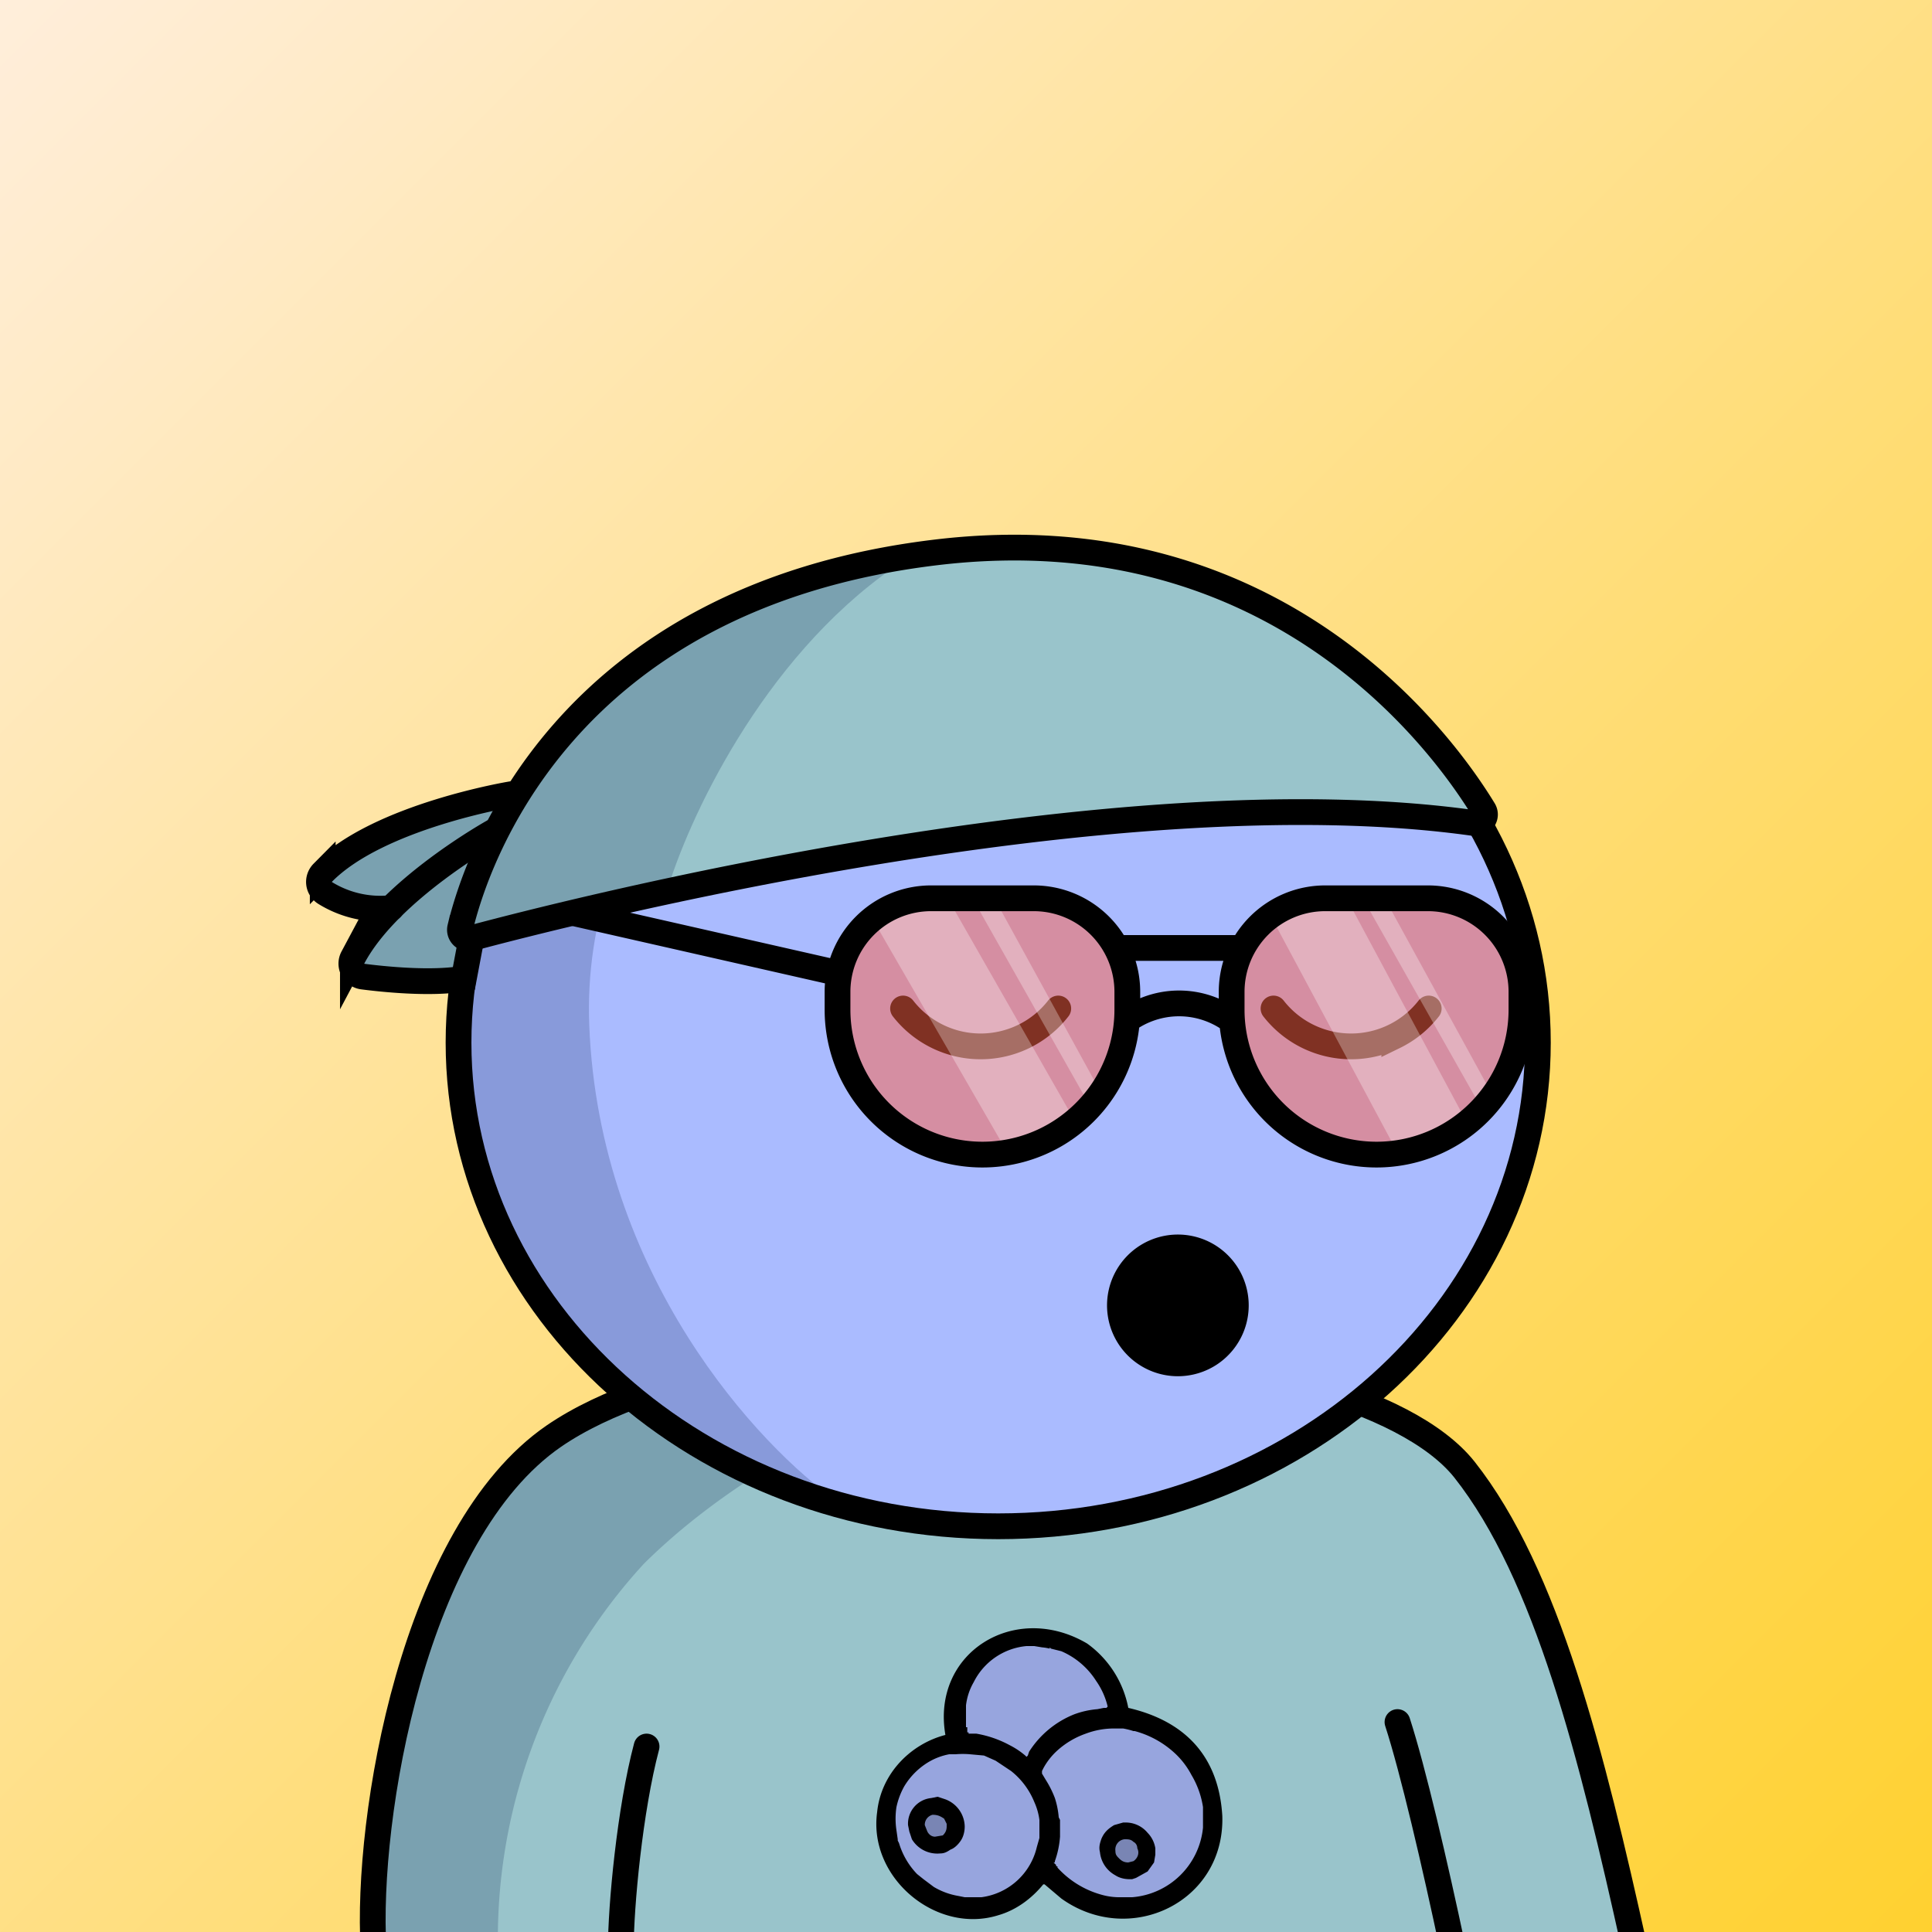 <svg
      xmlns="http://www.w3.org/2000/svg"
      preserveAspectRatio="xMidYMin meet"
      fill="none"
      viewBox="0 0 1500 1500"
    >
      <rect x="0" y="0" width="1500" height="1500" fill="#333333" stroke="none"/>
      <g>
      <path fill="url(#prefix__paint0_linear_53_28789)" d="M0 0h1500v1500H0z"/><defs><linearGradient id="prefix__paint0_linear_53_28789" x1="1500" y1="1500" x2="0" y2="0" gradientUnits="userSpaceOnUse"><stop stop-color="#FFD130"/><stop offset="1" stop-color="#FFEEDB"/></linearGradient></defs>
      <g clip-path="url(#a)"><path fill="#99C4CB" d="M1263 1509H289l4-75 22-108 15-60 31-63 50-79s46-15 111-43c64-28 204-38 204-38s196-6 350 54c153 59 187 412 187 412Z"/><path fill="#001647" fill-opacity=".2" d="M500 1214a430 430 0 0 0-113 311l-100-13c-2-111 39-248 60-302l39-53 16-20 66-43c150-60 294-55 348-45-63 13-215 65-316 165Z"/><path fill="#000" d="M681 1405v-1 18-17Z"/><path fill="#97A5DE" d="M762 1362h-1 1Z"/><path stroke="#000" stroke-linecap="round" stroke-width="20" d="M290 1513c-6-102 31-323 140-398 159-109 617-87 707 26 64 81 99 222 132 371m-184-175c12 37 29 110 43 176m-646 0c0-33 7-108 20-157"/><path fill="#000" d="M949 1410c2 67-72 102-125 64l-13-11h-1c-9 11-21 20-35 24-48 15-101-29-94-80 3-30 26-53 53-60-11-64 54-104 110-71a80 80 0 0 1 32 50c39 9 70 33 73 84Z"/><path fill="#97A5DE" fill-rule="evenodd" d="m815 1279 1 1 8 2a60 60 0 0 1 27 23 58 58 0 0 1 9 20l-1 1h-2l-5 1a67 67 0 0 0-18 4 74 74 0 0 0-35 29l-1 3-1 1-1-1a61 61 0 0 0-12-8 84 84 0 0 0-26-9h-6v-1h-1v-4h-1v-17a47 47 0 0 1 6-18 51 51 0 0 1 41-28h6l6 1a38 38 0 0 1 6 1v-1Zm65 65h1a74 74 0 0 1 32 18 63 63 0 0 1 12 16 69 69 0 0 1 9 25v16a60 60 0 0 1-55 54h-11a51 51 0 0 1-13-2 72 72 0 0 1-34-21v-1h-1v-1l-1-1-1-1h1v-1a72 72 0 0 0 4-19v-13l-1-2a66 66 0 0 0-3-15 77 77 0 0 0-7-14l-3-5c-1 0-1 0 0 0v-2l1-2a52 52 0 0 1 11-14 65 65 0 0 1 22-13 62 62 0 0 1 23-4h6a58 58 0 0 1 8 2Zm-107 23 12 8a59 59 0 0 1 18 24 49 49 0 0 1 4 14v14l-2 7a51 51 0 0 1-43 39h-13l-5-1a55 55 0 0 1-19-7l-8-6-5-4a59 59 0 0 1-14-24l-1-2v-1l-1-7a60 60 0 0 1 0-18 58 58 0 0 1 6-16 55 55 0 0 1 19-19 49 49 0 0 1 16-6h5a66 66 0 0 1 11 0l11 1 9 4Z" clip-rule="evenodd"/><path fill="#000" d="M874 1415a22 22 0 0 1 17 8 22 22 0 0 1 6 12v5l-1 6-5 7-9 5-3 1h-2c-4 0-8-1-11-3a23 23 0 0 1-12-18c-1-4 0-7 1-10 2-5 5-8 10-11l7-2h2ZM749 1418c0 4-1 8-3 11s-5 6-8 7c-3 2-5 3-8 3a23 23 0 0 1-22-11l-2-6-1-5a20 20 0 0 1 18-21l5-1 6 2a23 23 0 0 1 15 21Z"/><path fill="#7985B4" d="M876 1446c-3 0-5-1-7-3s-3-3-3-6a8 8 0 0 1 7-9c3 0 5 0 7 2 2 1 3 3 3 5 2 4 0 8-3 10l-4 1ZM735 1418c0 3-1 5-3 7l-6 1c-3 0-5-2-6-4l-2-5a8 8 0 0 1 6-8c4 0 6 1 9 3l2 4v2Z"/></g><defs><clipPath id="a"><path fill="#fff" d="M0 0h1500v1500H0z"/></clipPath></defs>
      <g clip-path="url(#prefix__clip0_299_662)"><path d="M775 1185c231.41 0 419-168.12 419-375.5 0-207.383-187.59-375.5-419-375.5-231.407 0-419 168.117-419 375.5 0 207.38 187.593 375.5 419 375.5z" fill="#ABF"/><path d="M457.5 796c7.6 194 131.833 327.5 193 370l-130-55.5L438 1034l-57.5-89.5-27-106 11-104L394 662l45-82.5 83.5-69.5 109-54.182 28.5-1C569.452 513.314 451.119 633.132 457.5 796z" fill="#001647" fill-opacity=".2"/><path d="M775 1185c231.41 0 419-168.12 419-375.5 0-207.383-187.59-375.5-419-375.5-231.407 0-419 168.117-419 375.5 0 207.38 187.593 375.5 419 375.5z" stroke="#000" stroke-width="20"/></g><defs><clipPath id="prefix__clip0_299_662"><path fill="#fff" d="M0 0h1500v1500H0z"/></clipPath></defs>
      <g clip-path="url(#prefix__clip0_53_29395)" stroke="#000" stroke-width="20" stroke-miterlimit="10" stroke-linecap="round"><path d="M701.129 783a76.42 76.42 0 00120.5 0M988.75 783a76.436 76.436 0 0060.25 29.41c11.62 0 23.08-2.649 33.52-7.745A76.462 76.462 0 001109.25 783"/><path d="M914.5 1058.5c8.9 0 17.6-2.64 25.001-7.58a45.056 45.056 0 0016.574-20.2 45.004 45.004 0 00-32.796-61.355 44.995 44.995 0 00-46.195 19.134A45 45 0 00914.5 1058.5z" fill="#000"/></g><defs><clipPath id="prefix__clip0_53_29395"><path fill="#fff" d="M0 0h1500v1500H0z"/></clipPath></defs>
      <g clip-path="url(#prefix__clip0_53_27310)"><path opacity=".5" d="M650.33 766.53s-2.59-63.6 77.41-64.6c80-1 105.45 2.24 105.45 2.24l29.55 17.76 13 59.31s1 26 0 31.36c-1 5.36-25.33 41.83-25.33 41.83s-41.37 47.5-90.52 42-92.15-45.5-92.15-45.5-21-51.25-21.51-51.62c-.51-.37 4.1-32.78 4.1-32.78zM971.33 725.75s24.62-35.82 106.52-28.32c81.9 7.5 88.3 28.32 88.3 28.32s3.59-3.82 6.59 23.18 6 40 6 40-3 17-4 21-2.41 19-5.21 24-9 15.59-11.4 18.29c-2.4 2.7-11.94 13.84-20.67 20.77-8.73 6.93-28.37 15.28-30 16.61-1.63 1.33-10 8.21-17.32 7.26-7.32-.95-16.4 1.13-32.4.07-16-1.06-56.74-16.431-58.738-20.431-2-4-19-8.5-24-24.5s-7.902-19.909-9.582-23.489c-1.68-3.58-8.68-9.82-8.68-26.2s5-29.38 6-35.38c1-6 8.59-41.18 8.59-41.18z" fill="#FF6247"/><path d="M681.5 720.5S687 709.23 739 703l97 169.89s-18 18.68-56.07 18.1L681.5 720.5zM756.58 700.12s-4.78 3.73 13-7.12L856 850.55s5.57 6.48-9 9.45l-90.42-159.88zM991.001 719.382s-1-21.754 50.999-28.382l97 180.731s-18 19.872-56.07 19.255l-91.929-171.604zM1059.58 700.12s-4.78 3.73 13.05-7.12L1159 850.55s5.57 6.48-9 9.45l-90.42-159.88z" fill="#fff" fill-opacity=".3"/><path d="M722.89 697.43h79.71a72.65 72.65 0 0172.65 72.65v13.85a112.499 112.499 0 01-112.5 112.5 112.499 112.499 0 01-112.5-112.5v-13.86a72.653 72.653 0 0172.64-72.64v0zM1028.89 697.43h79.71c19.27 0 37.75 7.654 51.37 21.278a72.63 72.63 0 0121.28 51.372v13.85a112.5 112.5 0 11-225 0v-13.86a72.653 72.653 0 0172.64-72.64zM874.6 792.43a68.918 68.918 0 0181.64 0M866 736h97M650.24 755.43l-266.5-60.5" stroke="#000" stroke-width="20" stroke-miterlimit="10"/></g><defs><clipPath id="prefix__clip0_53_27310"><path fill="#fff" d="M0 0h1500v1500H0z"/></clipPath></defs>
      <g clip-path="url(#prefix__clip0_53_25708)"><path d="M500.535 506.546l-86.766 95.707-7.523 25.92-16.551-12.96-123.378 40.875-14.043 29.908 38.117 21.434-11.034 19.939-6.019 32.899 69.213 2.493 20.563-6.979v-23.428l137.421-35.89 281.864-43.866 203.123-20.437 163.498 6.48-33.6-56.826-44.64-50.844-54.16-42.37-85.264-40.376-123.88-18.942L652 439.751l-151.465 66.795z" fill="#99C4CB"/><path d="M694 440.501c-103.2 71.6-160.666 198.166-176.5 252.5L370 722.5l-9.5 37.5-89-3.5 41-55c-25.333 4.833-73.8 8.7-65-14.5 8.8-23.2 106.334-58 154-72.5 21.167-27.666 81.2-92.799 152-131.999 70.8-39.2 123.167-44.334 140.5-42z" fill="#001647" fill-opacity=".2"/><path d="M365.792 728.466c72.883-19.54 500.224-129.064 779.298-89.346a6.808 6.808 0 006.69-2.99 6.798 6.798 0 001.14-3.625 6.771 6.771 0 00-1.01-3.663c-30.29-49.757-159.878-231.859-425.302-199.957-291.002 34.953-357.366 241.26-369.322 291.436a6.753 6.753 0 00.09 3.482 6.788 6.788 0 001.815 2.979 6.887 6.887 0 006.55 1.675l.051.009z" stroke="#000" stroke-width="20" stroke-miterlimit="10" stroke-linecap="round"/><path d="M383.466 645.541s-81.54 45.161-109.476 97.86a10.079 10.079 0 00-1.194 4.686 10.226 10.226 0 001.124 4.705 10.135 10.135 0 003.2 3.649 10.065 10.065 0 004.524 1.765c15.417 1.993 52.882 5.981 78.46 1.565l6.019-31.902" stroke="#000" stroke-width="20" stroke-miterlimit="10" stroke-linecap="round"/><path d="M397.098 616.6s-103.267 16.948-146.53 61.012a10.112 10.112 0 00-2.378 3.824 10.068 10.068 0 001.04 8.705 10.143 10.143 0 003.214 3.163 81.474 81.474 0 0051.307 11.744" stroke="#000" stroke-width="20" stroke-miterlimit="10" stroke-linecap="round"/></g><defs><clipPath id="prefix__clip0_53_25708"><path fill="#fff" d="M0 0h1500v1500H0z"/></clipPath></defs>
      
    </g>
    </svg>